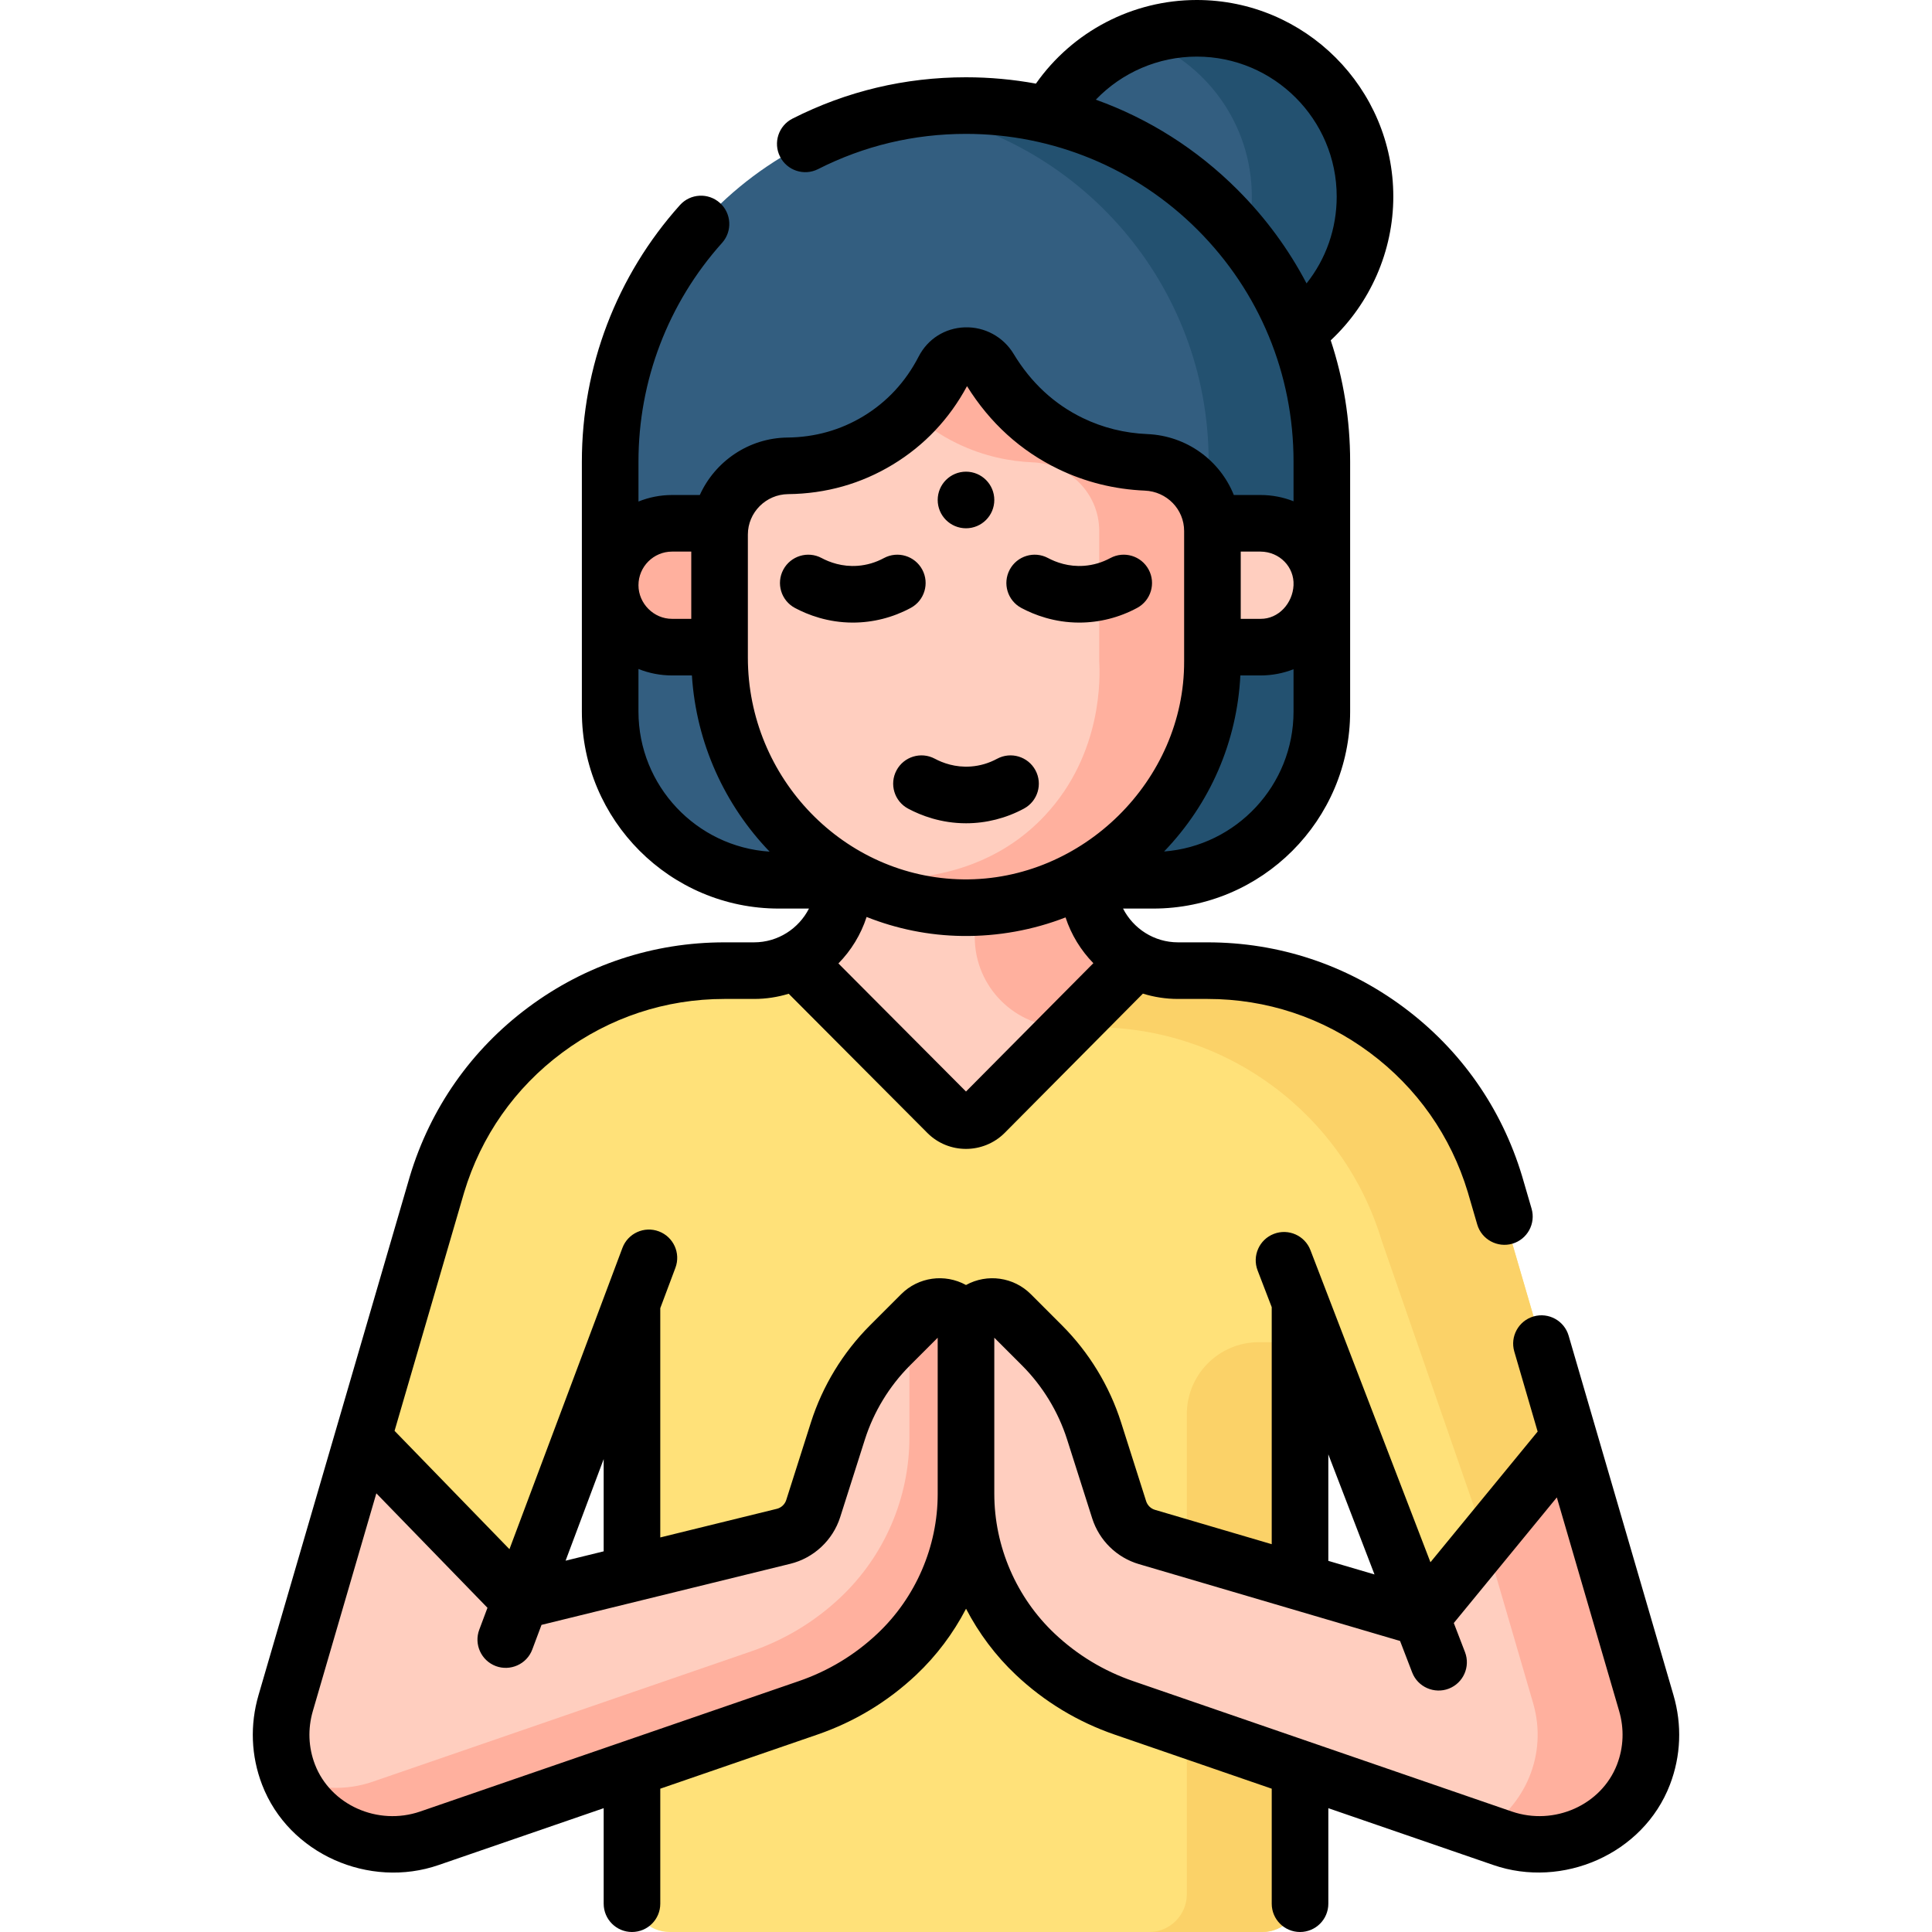<svg id="Capa_1" enable-background="new 0 0 512 512" height="512" viewBox="0 0 512 512" width="512" xmlns="http://www.w3.org/2000/svg"><g><g><g><g><path d="m415.798 381.083-19.608-67.223c-10.12-33.62-41.07-56.63-76.17-56.63h-7.83c-4.119 0-7.994-1.043-11.376-2.88-7.441-4.041-14.688-9.493-14.688-18.561v-13.14l-59.166.662v13.15c0 9.208-8.497 14.105-16.136 18.083-3.295 1.716-7.041 2.686-11.013 2.686h-7.83c-35.1 0-66.05 23.01-76.17 56.63l-19.667 67.423 41.737 42.987 25.727-68.619c.782-2.085 3.873-1.525 3.873.702v145.647c0 5.523 4.477 10 10 10h157.039c5.523 0 10-4.477 10-10v-146.204c0-2.217 3.071-2.787 3.867-.718l28.323 73.652z" fill="#ffe179"/><path d="m333.593 355.696c-10.533 0-19.072 8.539-19.072 19.072v127.232c0 5.523-4.477 10-10 10h30c5.523 0 10-4.477 10-10v-146.304z" fill="#fbd268"/><g><path d="m396.19 313.86c-10.12-33.62-41.07-56.63-76.17-56.63h-7.83c-4.012 0-7.794-.99-11.114-2.739-7.584-3.996-14.476-9.409-14.476-18.583v-13.14l-28.28-2.548v28.14c0 13.19 10.69 23.87 23.87 23.87h7.83c35.1 0 66.05 23.01 76.17 56.63l27.477 79.2 22.131-26.977z" fill="#fbd268"/></g><path d="m251.096 294.971c2.714 2.694 7.093 2.694 9.807 0l40.175-40.485c-7.584-3.997-15.597-9.523-15.597-18.697v-13.14l-61.802-2.429v13.15c0 9.208-5.221 17.19-12.859 21.168z" fill="#ffcebf"/><path d="m282.19 272.23h1.281l17.608-17.744s-.001 0-.001-.001c-5.63-2.682-13.467-11.869-12.758-21.126v-13.14h-30v28.14c0 13.191 10.69 23.871 23.87 23.871z" fill="#ffb09e"/></g><path d="m415.798 381.083 20.482 70.217c1.934 6.624 1.48 13.196-.737 18.974-5.67 14.77-22.403 22.031-37.362 16.88l-100.316-34.548c-8.739-3.01-16.739-7.842-23.469-14.178-11.74-11.052-18.396-26.46-18.396-42.583v-42.635c0-6.21 7.5-9.31 11.88-4.93l8.28 8.28c6.33 6.34 11.06 14.1 13.78 22.64l6.65 20.9c1.11 3.48 3.87 6.19 7.38 7.22l70.198 20.662c1.541.453 3.203-.059 4.222-1.3l16.058-19.574z" fill="#ffcebf"/><g><path d="m436.28 451.3-20.482-70.217-21.35 26.024-.781.953 12.613 43.24c4.034 13.817-2.326 27.403-13.415 34.023l5.315 1.83c14.959 5.152 31.693-2.109 37.363-16.88 2.217-5.777 2.671-12.349.737-18.973z" fill="#ffb09e"/></g><path d="m136.283 422.625c.989 1.019 2.444 1.437 3.824 1.098l67.543-16.583c3.72-.91 6.7-3.7 7.86-7.35l6.55-20.59c2.72-8.54 7.45-16.3 13.78-22.64l8.28-8.28c4.38-4.38 11.88-1.28 11.88 4.93v42.708c0 16.078-6.632 31.443-18.332 42.471-6.735 6.348-14.745 11.19-23.496 14.204l-100.352 34.561c-14.959 5.152-31.693-2.109-37.362-16.88-2.218-5.778-2.671-12.351-.737-18.974l20.423-70.017z" fill="#ffcebf"/><g><path d="m244.12 348.28-3.12 3.12v29.518c0 16.078-6.633 31.443-18.332 42.471-6.736 6.348-14.745 11.19-23.496 14.204l-100.352 34.561c-7.401 2.549-15.234 2.055-21.948-.878 6.029 14.092 22.333 20.912 36.948 15.878l100.352-34.561c8.751-3.014 16.761-7.856 23.496-14.204 11.7-11.027 18.332-26.393 18.332-42.471v-42.708c0-6.21-7.5-9.31-11.88-4.93z" fill="#ffb09e"/></g></g><ellipse cx="317.159" cy="52.095" fill="#335e80" rx="44.585" ry="44.595"/><path d="m317.159 7.5c-5.264 0-10.312.919-15 2.594 17.243 6.162 29.585 22.637 29.585 42.001s-12.342 35.839-29.585 42.001c4.688 1.675 9.736 2.594 15 2.594 24.624 0 44.585-19.966 44.585-44.595s-19.961-44.595-44.585-44.595z" fill="#235170"/><path d="m161.697 188.572v-66.264c0-52.093 42.221-94.323 94.303-94.323 52.082 0 94.303 42.23 94.303 94.323v66.264c0 24.69-20.011 44.705-44.695 44.705h-99.216c-24.684 0-44.695-20.015-44.695-44.705z" fill="#335e80"/><path d="m178.108 171.5h23.368v-32.824h-23.368c-9.063 0-16.41 7.347-16.41 16.41v.004c-.001 9.063 7.346 16.41 16.41 16.41z" fill="#ffb09e"/><path d="m256 27.985c-5.106 0-10.115.412-15 1.193 44.952 7.188 79.303 46.144 79.303 93.131v66.264c0 24.69-20.011 44.705-44.695 44.705h30c24.684 0 44.695-20.015 44.695-44.705v-66.264c0-52.094-42.221-94.324-94.303-94.324z" fill="#235170"/><path d="m334.063 171.5h-23.368v-32.824h23.368c9.063 0 16.41 7.347 16.41 16.41v.004c0 9.063-7.347 16.41-16.41 16.41z" fill="#ffcebf"/><path d="m223.677 231.844c-19.761-11.495-32.984-33.158-32.984-57.59v-32.601c0-10.01 8.075-18.094 18.082-18.203 7.119-.077 15.574-1.668 23.968-6.766 8.672-5.267 14.052-12.319 17.381-18.769 2.483-4.812 9.273-4.9 12.07-.263 4.266 7.073 11.016 14.821 21.523 19.896 7.096 3.428 14.018 4.724 19.993 4.978 9.809.417 17.597 8.375 17.597 18.195v34.507c0 24.315-13.282 45.527-32.986 56.774-9.764 5.572-55.368 5.238-64.644-.158z" fill="#ffcebf"/><path d="m303.71 122.526c-5.975-.254-12.896-1.55-19.993-4.978-10.506-5.075-17.257-12.823-21.523-19.896-2.797-4.637-9.586-4.549-12.07.263-1.966 3.809-4.656 7.827-8.309 11.564 3.3 3.022 7.227 5.81 11.902 8.068 7.096 3.428 14.018 4.724 19.993 4.978 9.809.417 17.597 8.375 17.597 18.195v34.507c.221 3.929.979 24.379-14.318 40.81-20.839 22.386-51.766 16.141-53.309 15.802 5.03 2.907 16.204 8.467 31.453 8.703 15.058.234 26.387-4.843 31.983-7.875 4.892-2.651 18.345-10.752 26.982-27.577 6.377-12.422 7.198-23.89 7.209-29.863 0-11.502 0-23.005 0-34.507 0-9.82-7.788-17.778-17.597-18.194z" fill="#ffb09e"/></g><path d="m270.669 161.117c3.427 1.828 8.739 3.875 15.349 3.875 5.332 0 10.6-1.336 15.341-3.891 3.646-1.965 5.009-6.515 3.043-10.16-1.965-3.646-6.512-5.009-10.16-3.043-2.186 1.178-4.523 1.866-6.949 2.046-4.124.312-7.48-.951-9.561-2.062-3.656-1.948-8.197-.567-10.148 3.086-1.951 3.655-.569 8.199 3.085 10.149zm172.811 288.082-27.775-95.227c-1.161-3.977-5.324-6.259-9.301-5.1-3.977 1.16-6.26 5.324-5.1 9.301l6.188 21.208-28.41 34.631-31.803-82.712c-1.485-3.867-5.827-5.798-9.691-4.309-3.866 1.486-5.796 5.825-4.309 9.691l3.74 9.727v62.819l-30.938-9.105c-1.113-.327-1.991-1.188-2.345-2.298l-6.65-20.902c-3.066-9.626-8.468-18.5-15.624-25.668l-8.279-8.279c-4.535-4.548-11.561-5.539-17.184-2.437-5.63-3.097-12.642-2.12-17.183 2.437l-8.285 8.284c-7.151 7.163-12.553 16.037-15.62 25.666l-6.55 20.592c-.367 1.154-1.322 2.05-2.5 2.338l-30.882 7.582v-60.761l4.011-10.696c1.454-3.878-.511-8.201-4.39-9.655-3.877-1.456-8.201.51-9.655 4.39l-29.935 79.833-30.448-31.36 18.429-63.166c4.497-14.941 13.492-27.759 26.011-37.065 12.519-9.308 27.38-14.227 42.979-14.227h7.84c3.198 0 6.285-.484 9.194-1.378l36.798 36.94c2.804 2.784 6.485 4.178 10.173 4.178 3.7 0 7.408-1.404 10.241-4.217l36.653-36.934c2.943.917 6.071 1.411 9.311 1.411h7.829c15.599 0 30.46 4.919 42.979 14.227 12.519 9.307 21.514 22.124 25.992 37.003l2.489 8.535c1.165 4.02 5.41 6.235 9.3 5.101 3.977-1.16 6.26-5.323 5.101-9.3l-2.508-8.598c-5.434-18.05-16.3-33.534-31.425-44.779s-33.081-17.188-51.928-17.188h-7.829c-6.354 0-11.861-3.647-14.573-8.95h7.993c28.777 0 52.189-23.421 52.189-52.21 0-19.12 0-47.278 0-66.261 0-11.081-1.759-21.893-5.144-32.116 10.467-9.799 16.584-23.662 16.584-38.104 0-28.724-23.363-52.091-52.08-52.091-17.072 0-32.936 8.367-42.629 22.16-6.052-1.107-12.247-1.68-18.531-1.68-16.18 0-31.652 3.688-45.986 10.959-3.694 1.874-5.17 6.388-3.296 10.081 1.874 3.695 6.39 5.17 10.081 3.296 12.212-6.194 25.401-9.336 39.201-9.336 23.017 0 45.031 9.078 61.375 25.432 16.395 16.404 25.425 38.209 25.425 61.398v10.532c-2.709-1.068-5.656-1.661-8.74-1.661h-7.087c-3.661-9.142-12.44-15.701-22.944-16.147-6.021-.256-11.758-1.682-17.049-4.237-7.583-3.663-13.762-9.389-18.363-17.017-2.721-4.511-7.665-7.202-12.925-7.031-5.25.174-9.823 3.062-12.232 7.729-3.453 6.693-8.368 12.008-14.609 15.798-6.071 3.688-12.853 5.598-20.155 5.677-10.327.112-19.233 6.364-23.239 15.229h-7.345c-3.149 0-6.154.618-8.91 1.729v-10.601c0-21.429 7.868-42.008 22.154-57.946 2.765-3.084 2.506-7.826-.579-10.591-3.084-2.764-7.826-2.504-10.591.579-16.757 18.693-25.986 42.828-25.986 67.958v66.261c0 28.789 23.412 52.21 52.189 52.21h7.997c-2.709 5.303-8.214 8.95-14.566 8.95h-7.84c-18.847 0-36.803 5.943-51.928 17.188s-25.991 26.729-31.443 44.841l-40.089 137.438c-2.313 7.925-1.99 16.143.935 23.764 7.077 18.441 28.464 27.651 46.807 21.283l43.719-15.057v25.312c0 4.143 3.357 7.5 7.5 7.5s7.5-3.357 7.5-7.5v-30.478l41.634-14.339c9.823-3.383 18.638-8.711 26.198-15.837 5.394-5.084 9.826-11.033 13.199-17.517 3.384 6.501 7.831 12.463 13.244 17.559 7.556 7.112 16.359 12.431 26.167 15.808l41.598 14.326v30.478c0 4.143 3.357 7.5 7.5 7.5s7.5-3.357 7.5-7.5v-25.312l43.719 15.057c18.285 6.326 39.719-2.814 46.807-21.283 2.923-7.621 3.246-15.839.933-23.763zm-115.496-398.89c-10.802-10.809-23.606-18.889-37.578-23.894 6.908-7.191 16.526-11.415 26.754-11.415 20.446 0 37.08 16.639 37.08 37.09 0 8.529-2.848 16.544-7.992 23.016-4.733-9.026-10.854-17.383-18.264-24.797zm-71.985 238.957-33.812-33.943c3.37-3.434 5.957-7.636 7.472-12.318 7.896 3.136 16.445 4.922 25.376 5.038 9.451.122 18.777-1.587 27.348-4.919 1.511 4.603 4.059 8.739 7.369 12.13zm72.808-143.086h5.253c5.064.036 8.968 4.093 8.74 8.91-.226 4.793-3.973 8.952-8.74 8.91h-5.253zm-.098 32.82h5.351c3.041 0 5.992-.57 8.74-1.648v11.218c0 19.546-15.144 35.609-34.307 37.087 12.232-12.719 19.328-29.094 20.216-46.657zm-150.599-32.82h5.083v17.82h-5.083c-4.857.024-8.91-4.069-8.91-8.91 0-4.913 3.997-8.91 8.91-8.91zm-8.91 42.39v-11.283c2.796 1.121 5.807 1.713 8.91 1.713h5.252c1.15 18.056 8.793 34.426 20.592 46.692-19.374-1.261-34.754-17.424-34.754-37.122zm28.993-14.316v-32.601c0-5.838 4.783-10.64 10.663-10.703 10.031-.109 19.378-2.752 27.779-7.856 8.325-5.055 14.926-12.034 19.634-20.756 6.08 9.759 14.212 17.146 24.186 21.964 7.144 3.45 14.86 5.374 22.937 5.717 5.84.248 10.415 4.949 10.415 10.702v34.507c.132 31.51-26.896 58.228-58.576 57.816-31.451-.408-57.038-26.781-57.038-58.79zm-38.213 212.426v24.441l-10.094 2.478zm88.52 9.238c0 13.952-5.823 27.443-15.977 37.013-6 5.656-12.996 9.886-20.794 12.571l-100.353 34.562c-11.263 3.881-23.787-1.718-27.918-12.477-1.739-4.531-1.926-9.437-.539-14.187l16.816-57.649 29.45 30.331-2.173 5.795c-1.454 3.878.511 8.201 4.39 9.655 3.786 1.419 8.189-.462 9.655-4.39l2.449-6.532 65.923-16.186c6.218-1.52 11.286-6.257 13.227-12.361l6.549-20.587c2.343-7.356 6.473-14.14 11.937-19.613l7.357-7.356v41.411zm103.519-10.496 12.237 31.824-12.237-3.601zm76.522 82.165c-4.13 10.759-16.654 16.353-27.918 12.477l-100.316-34.549c-7.785-2.682-14.773-6.903-20.771-12.548-10.191-9.595-16.036-23.125-16.036-37.121v-41.339l7.353 7.352c5.469 5.479 9.599 12.262 11.941 19.615l6.65 20.905c1.872 5.868 6.513 10.405 12.408 12.137l69.183 20.362 3.203 8.331c1.498 3.912 5.907 5.764 9.691 4.309 3.866-1.486 5.796-5.825 4.309-9.691l-2.965-7.71 27.306-33.286 16.501 56.571c1.387 4.748 1.2 9.654-.539 14.185zm-172.541-327.587c4.142 0 7.5-3.358 7.5-7.5s-3.358-7.5-7.5-7.5-7.5 3.358-7.5 7.5 3.358 7.5 7.5 7.5zm-14.642 21.102c3.646-1.965 5.009-6.515 3.043-10.16s-6.512-5.009-10.16-3.043c-2.186 1.178-4.523 1.866-6.949 2.046-4.122.312-7.48-.951-9.561-2.062-3.656-1.948-8.197-.567-10.148 3.086-1.95 3.654-.568 8.198 3.086 10.148 3.427 1.828 8.739 3.875 15.349 3.875 5.331 0 10.599-1.336 15.34-3.89zm-3.775 43.052c-1.95 3.654-.568 8.198 3.086 10.148 3.427 1.828 8.739 3.875 15.349 3.875 5.334 0 10.607-1.336 15.344-3.892 3.646-1.967 5.006-6.517 3.039-10.162-1.966-3.645-6.514-5.006-10.162-3.039-2.182 1.177-4.518 1.865-6.946 2.045-4.126.31-7.48-.95-9.561-2.062-3.656-1.948-8.199-.566-10.149 3.087z"/></g></svg>